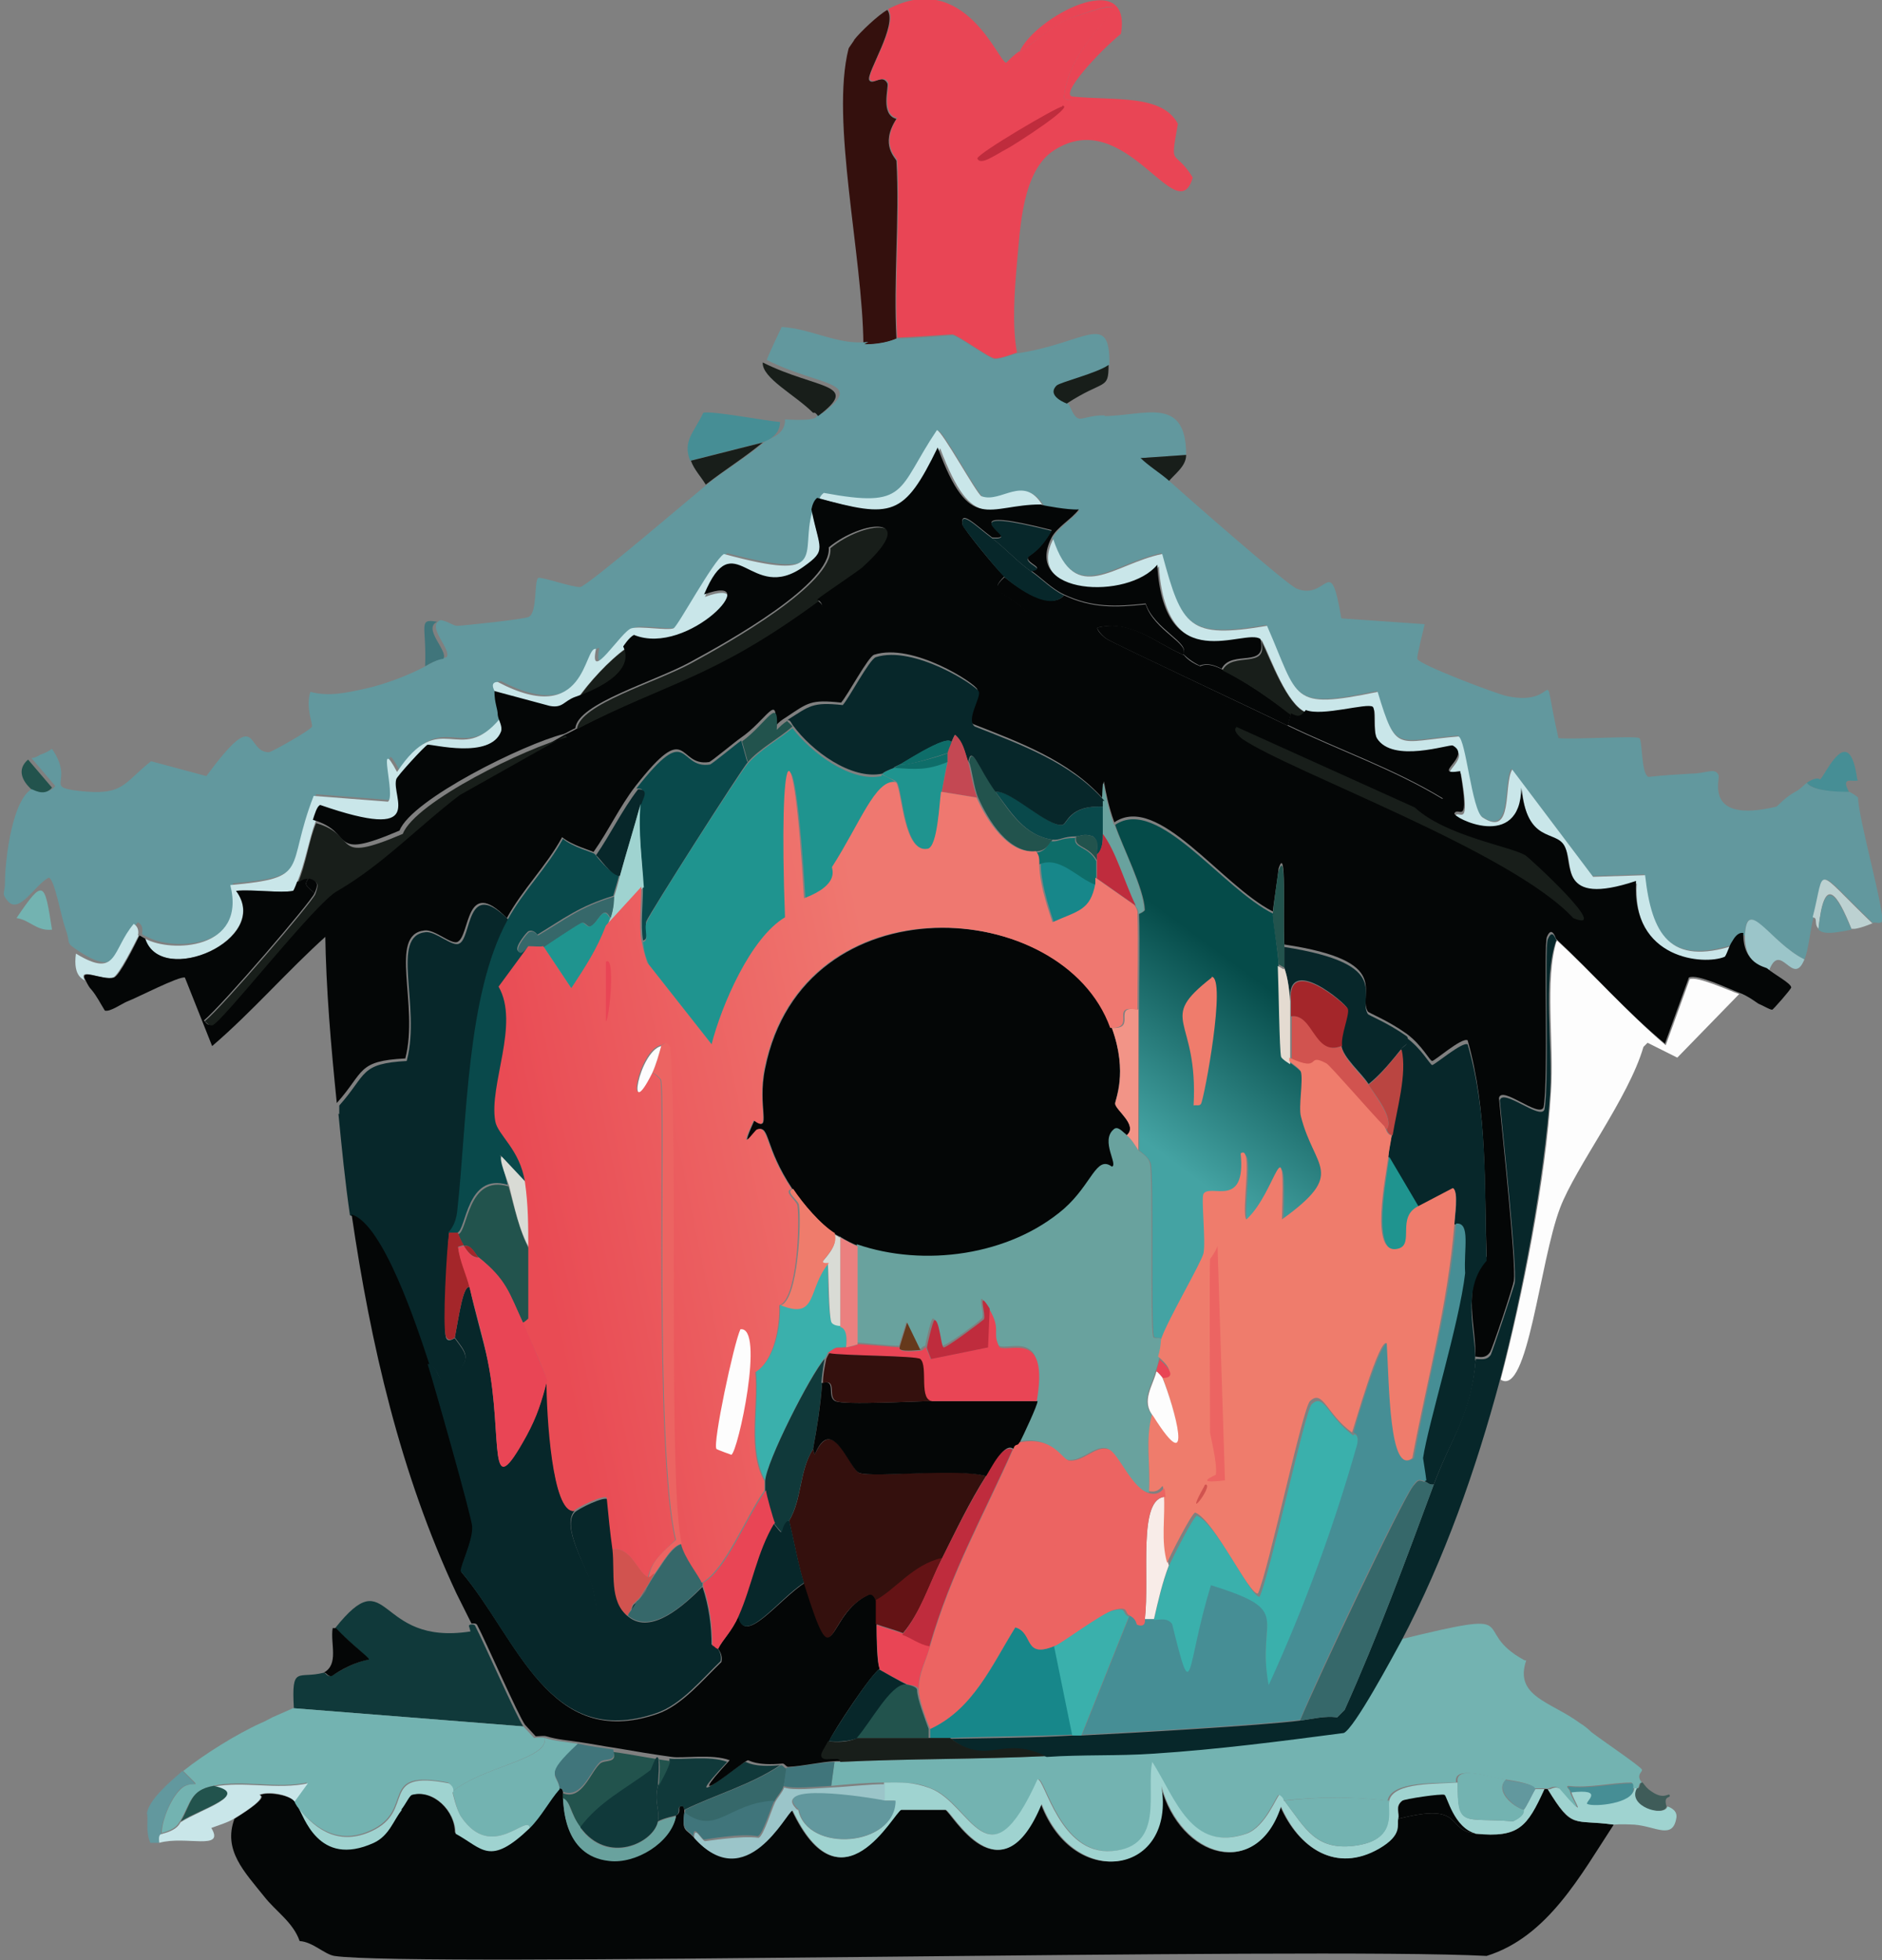 <?xml version="1.0" encoding="UTF-8"?>
<svg id="Ebene_2" data-name="Ebene 2" xmlns="http://www.w3.org/2000/svg" xmlns:xlink="http://www.w3.org/1999/xlink" viewBox="0 0 22.8 23.74">
  <rect x="0" y="0" width="22.8" height="23.74" fill="#808080" stroke="none"/>
  <defs>
    <style>
      .cls-1 {
        fill: #0e6d69;
      }

      .cls-1, .cls-2, .cls-3, .cls-4, .cls-5, .cls-6, .cls-7, .cls-8, .cls-9, .cls-10, .cls-11, .cls-12, .cls-13, .cls-14, .cls-15, .cls-16, .cls-17, .cls-18, .cls-19, .cls-20, .cls-21, .cls-22, .cls-23, .cls-24, .cls-25, .cls-26, .cls-27, .cls-28, .cls-29, .cls-30, .cls-31, .cls-32, .cls-33, .cls-34, .cls-35, .cls-36, .cls-37, .cls-38, .cls-39, .cls-40, .cls-41 {
        stroke-width: 0px;
      }

      .cls-2 {
        fill: #a4262a;
      }

      .cls-3 {
        fill: #9fd3d0;
      }

      .cls-4 {
        fill: url(#Unbenannter_Verlauf_19);
      }

      .cls-5 {
        fill: url(#Unbenannter_Verlauf_21);
      }

      .cls-6 {
        fill: #73b3b1;
      }

      .cls-7 {
        fill: #c44853;
      }

      .cls-8 {
        fill: #22534d;
      }

      .cls-9 {
        fill: #d1534f;
      }

      .cls-10 {
        fill: #eb807f;
      }

      .cls-11 {
        fill: #40757b;
      }

      .cls-12 {
        fill: #69a29e;
      }

      .cls-13 {
        fill: #34100d;
      }

      .cls-14 {
        fill: #62989e;
      }

      .cls-15 {
        fill: #66391b;
      }

      .cls-16 {
        fill: #e4dbd1;
      }

      .cls-17 {
        fill: #09494b;
      }

      .cls-18 {
        fill: #10393a;
      }

      .cls-19 {
        fill: #f29487;
      }

      .cls-20 {
        fill: #17878a;
      }

      .cls-21 {
        fill: #641315;
      }

      .cls-22 {
        fill: #bcd1d1;
      }

      .cls-23 {
        fill: #07272a;
      }

      .cls-24 {
        fill: #e94555;
      }

      .cls-25 {
        fill: #c9e6e9;
      }

      .cls-26 {
        fill: #9bc5c9;
      }

      .cls-27 {
        fill: #d9dbd5;
      }

      .cls-28 {
        fill: #181e1a;
      }

      .cls-29 {
        fill: #3ab0ac;
      }

      .cls-30 {
        fill: #36686a;
      }

      .cls-31 {
        fill: #040606;
      }

      .cls-32 {
        fill: #3f5c59;
      }

      .cls-33 {
        fill: #ec6462;
      }

      .cls-34 {
        fill: #fdfdfd;
      }

      .cls-35 {
        fill: #bf2c3d;
      }

      .cls-36 {
        fill: #f8ece8;
      }

      .cls-37 {
        fill: #56474d;
      }

      .cls-38 {
        fill: #ef7c6c;
      }

      .cls-39 {
        fill: #1f948f;
      }

      .cls-40 {
        fill: #468e95;
      }

      .cls-41 {
        fill: #ba4541;
      }
    </style>
    <linearGradient id="Unbenannter_Verlauf_19" data-name="Unbenannter Verlauf 19" x1="15.07" y1="11.75" x2="13.65" y2="13.66" gradientUnits="userSpaceOnUse">
      <stop offset="0" stop-color="#054b49"/>
      <stop offset="1" stop-color="#44a3a3"/>
    </linearGradient>
    <linearGradient id="Unbenannter_Verlauf_21" data-name="Unbenannter Verlauf 21" x1="13.76" y1="13.31" x2="6.47" y2="14.79" gradientUnits="userSpaceOnUse">
      <stop offset=".38" stop-color="#ef7870"/>
      <stop offset="1" stop-color="#e94b54"/>
    </linearGradient>
  </defs>
  <g id="_1._Evalstufe" data-name="1. Evalstufe">
    <g>
      <g>
        <path class="cls-14" d="M14.37,5.51l-.58.04c-.16-.15-.35-.28-.43-.51.5,0,1.01-.26,1.01.47Z"/>
        <path class="cls-28" d="M14.37,5.51c0,.14-.14.23-.22.33-.11-.1-.25-.18-.36-.29l.58-.04Z"/>
      </g>
      <path class="cls-31" d="M16.94,22.03c.82-.21.56.14.94.18.52.05.62-.08.83-.54.01,0,.03,0,.04,0,.3.5.3.36.8.43-.4.61-.8,1.36-1.54,1.59-2.12-.11-13.04.14-13.96,0-.12-.02-.26-.17-.42-.18-.08-.23-.29-.36-.43-.54-.24-.3-.5-.56-.36-.94.48-.3.29-.28.31-.29.1-.04.34,0,.42.07,0,0,0,.01.04.07.07.09.24.74.92.43.19-.09.24-.26.34-.4.56.08.59.26.65.29.33.18.42.4.9-.07.14-.14.23-.32.36-.47,0,0,.03-.01.04.04,0,.02,0,.05,0,.07.01.05-.01.7.56.76.32.04.75-.22.81-.54.07-.04.02-.09.05-.11.05-.03.05.04.05.04v.04c-.03.23.02.19.11.29.63.71,1.12-.31,1.19-.33.6,1.28,1.23.03,1.32,0,.03,0,.52,0,.54,0,.08.03.66,1.12,1.16-.07.4,1.06,1.62.85,1.45-.22.24.89,1.16,1.14,1.45.25.22.5.67.81,1.19.51.3-.17.21-.29.23-.36Z"/>
      <g>
        <path class="cls-13" d="M10.86,4.1s-.14.08-.4.07c-.01-1.08-.4-2.71-.18-3.58,0-.01.07-.1.07-.11.07-.09.29-.3.4-.36.13.18-.26.77-.22.85.04.07.16-.08.22.04.02.05-.09.38.11.43-.21.32,0,.48,0,.51.04.71-.04,1.44,0,2.15Z"/>
        <path class="cls-24" d="M13.58.41c-.26.21-.76.75-.58.76,0,0,0,.08-.11.02.06-.82,1.21-1.36.13-.99-.24.08-.46.3-.67.43.18-.42,1.37-1.05,1.23-.22Z"/>
        <g>
          <path class="cls-24" d="M12.35.63c.21-.13.43-.36.67-.43,1.09-.36-.07.17-.13.99.11.06.1-.02.11-.02.51.05,1.08-.03,1.27.33-.1.56-.05.28.18.65-.19.66-.81-.89-1.68-.33-.39.25-.41.95-.45,1.37-.03.34-.06.75,0,1.08-.01,0-.2.08-.27.07-.06,0-.44-.28-.51-.29-.03,0-.43.03-.67.04-.04-.71.04-1.44,0-2.15,0-.03-.21-.18,0-.51-.2-.05-.09-.38-.11-.43-.05-.11-.18.03-.22-.04-.04-.08.35-.67.22-.85.93-.49,1.34.65,1.43.65.05-.05.1-.1.16-.14Z"/>
          <path class="cls-35" d="M12.87,1.28c.16,0-.56.46-.65.51-.17.09-.34.22-.38.13,0-.06.97-.63,1.03-.63Z"/>
        </g>
      </g>
      <path class="cls-34" d="M21.06,12.05l-.74.76-.36-.18-.05.05c-.18.62-.82,1.45-1.01,1.95-.25.66-.39,2.29-.72,2.08.27-1.03.55-2.44.61-3.49.04-.58-.08-1.36.07-1.83.45.41.85.87,1.32,1.27l.29-.8c.09-.04.48.14.6.18Z"/>
      <g>
        <path class="cls-18" d="M5.69,19.68s.06-.02.07.02c.1.19.5,1.1.58,1.21l-2.78-.22c-.03-.53.05-.35.36-.43.03,0,.04.05.09.04.02,0,.21-.15.45-.2.01-.02-.2-.18-.4-.38.67-.84.48.22,1.64.04l-.02-.07Z"/>
        <path class="cls-31" d="M3.92,20.26c.19-.1.08-.35.11-.54,0,0,.03,0,.04,0,.19.2.41.36.4.38-.25.05-.43.19-.45.2-.05.01-.06-.04-.09-.04Z"/>
      </g>
      <g>
        <path class="cls-14" d="M10.47,4.17c.26,0,.38-.07.4-.07.23,0,.64-.04.67-.04.07.01.44.28.51.29.07,0,.26-.07.27-.07.83-.12,1.13-.53,1.12.14-.14.1-.59.21-.63.25-.14.13.12.21.13.22.03.03.06.16.13.18.05.01.14-.04.31-.04.08.22.27.35.43.51.11.11.25.19.36.29.2.18,1.43,1.26,1.54,1.3.38.15.4-.46.54.36l1.01.07s-.1.4-.09.42c.02.07.95.42,1.08.45.69.15.4-.51.63.51.14.02.94-.03.98,0,.04.03.02.43.11.47.18-.02.35-.03.52-.04.18,0,.29-.08.33.02.02.05-.18.59.7.38.01,0,.1-.11.23-.18.06-.03.09-.07.14-.11.07.12.48.1.51.11.03.01.09.05.11.07,0,.24.33,1.4.29,1.5-.02.04-.09,0-.11.02-.72-.69-.56-.69-.72-.07-.04.15-.06.4-.11.51-.41-.2-.71-.78-.72-.29-.07-.01-.11.06-.14.11-.79.25-1-.13-1.08-.85l-.63.02-.98-1.3c-.11.19.02.83-.36.58-.13-.08-.2-.93-.29-.98-.74.06-.75.21-.98-.54-1.06.22-.95.1-1.34-.8-.95.16-1.03.02-1.27-.87-.59.12-1.05.64-1.32-.18.07-.13.24-.23.33-.34-.14,0-.41-.05-.43-.05-.23-.38-.5-.02-.74-.11-.06-.02-.48-.8-.54-.8-.49.73-.34.95-1.37.76-.05.04-.05.07-.05.07-.04.03-.06.09-.07.14-.14.5.22.85-1.07.51-.13.09-.56.88-.61.9-.06.03-.41-.03-.51,0-.12.04-.52.7-.43.25-.15-.04-.11.96-1.19.4-.12,0-.02.11-.02.14,0,.15.03.21.04.29-.49.6-.72-.15-1.25.65-.26-.49,0,.29-.11.36l-.9-.07c-.36.9-.02.99-1.01,1.08.2.79-.72.82-1.03.65-.02-.01-.06-.02-.07-.04,0,0,.03-.1-.05-.14-.28.32-.2.68-.7.36-.2-.13-.1-.08-.18-.29-.05-.14-.13-.6-.2-.61-.16.08-.35.44-.49.29-.09-.1-.04-.1-.04-.22,0-.28.09-1.07.36-1.16.01,0,.15.11.25-.02l-.29-.34s.03.01.11-.04c0,0,.07-.02.14-.07.28.41-.11.46.33.51.54.06.53-.09.87-.36l.67.18c.65-.88.47-.28.76-.29.03,0,.51-.27.52-.31.01-.04-.08-.23-.02-.42.23.06.44.01.67-.04.23-.05.55-.17.76-.29.14-.09.21-.08.22-.09.07-.09-.26-.38-.07-.45.1.02.15.07.2.07.05,0,.83-.08.87-.11.1-.06.06-.43.11-.47.03-.02.43.12.51.11.1-.02,1.37-1.11,1.57-1.27.23-.18.46-.31.69-.51.01-.01.23-.06.22-.25.54.03.34-.07.4-.11.02-.01.05.04.05.04.53-.4-.01-.32-.67-.65,0-.02.16-.36.18-.4.36.02.7.23,1.05.18Z"/>
        <path class="cls-8" d="M.38,9.56c-.11-.1-.18-.24-.04-.36l.29.34c-.1.12-.24.01-.25.02Z"/>
        <path class="cls-25" d="M20.99,11.44s-.07.17-.09.18c-.23.1-1.13.04-1.07-.92-.96.32-.75-.24-.87-.43-.12-.19-.45-.02-.52-.7-.01.77-.84.36-.81.31.05-.08.19.19.07-.51-.37.06.15-.18-.09-.31-.04-.02-.73.22-.92-.09-.06-.09-.01-.35-.05-.38-.07-.05-.61.11-.81.04-.24-.09-.43-.65-.54-.87-.19-.14-1.16.48-1.25-.9-.36.43-1.64.37-1.28-.33.27.82.73.3,1.32.18.24.89.32,1.03,1.27.87.39.89.27,1.02,1.34.8.23.76.23.6.98.54.09.04.16.89.29.98.38.25.25-.39.36-.58l.98,1.3.63-.02c.08.72.3,1.1,1.08.85Z"/>
        <path class="cls-25" d="M6.06,8.69c0,.07.06.13.04.2-.12.34-.84.15-.89.16-.03,0-.37.39-.38.42-.06.22.38.76-.92.31-.04.01-.07.12-.09.18-.07.18-.13.52-.22.72,0,0-.04.11-.05.11-.15.03-.49-.02-.69,0,.43.59-.91,1.17-1.1.58.31.17,1.23.14,1.03-.65.99-.09.66-.18,1.01-1.08l.9.07c.1-.07-.15-.85.11-.36.53-.8.75-.05,1.25-.65Z"/>
        <path class="cls-25" d="M7.57,7.86c-.19.14-.45.42-.58.61-.13.05-.15.14-.31.11l-.67-.18s-.1-.14.02-.14c1.08.57,1.04-.44,1.19-.4-.09.44.31-.22.43-.25.1-.03.44.03.51,0,.05-.02.48-.82.61-.9,1.29.35.92,0,1.07-.51.1.49.19.48-.09.69-.65.47-.84-.54-1.21.34.76-.28-.19.75-.85.49-.05.04-.12.14-.13.14Z"/>
        <path class="cls-25" d="M12.64,6.12c-.64,0-.85.37-1.25-.69-.41.85-.55.86-1.46.61,0,0,0-.03.05-.07,1.03.19.88-.03,1.37-.76.06,0,.48.77.54.8.24.09.51-.27.74.11Z"/>
        <path class="cls-26" d="M21.86,11.62c-.14.35-.29-.24-.43.14-.02-.02-.3-.06-.29-.43.02-.49.31.09.72.29Z"/>
        <path class="cls-28" d="M9.85,5c-.22-.22-.62-.42-.61-.61.66.33,1.2.25.67.65,0,0-.03-.05-.05-.04Z"/>
        <g>
          <path class="cls-40" d="M9.45,5.11c0,.19-.2.24-.22.25l-.87.22c-.09-.24.04-.33.16-.58.09-.03.77.1.92.11Z"/>
          <path class="cls-28" d="M9.24,5.36c-.23.19-.46.33-.69.51-.06-.1-.14-.18-.18-.29l.87-.22Z"/>
        </g>
        <path class="cls-25" d="M1.68,11.33c-.05.1-.24.48-.31.51-.13.04-.44-.14-.34.04-.01-.02-.15-.04-.11-.33.51.31.43-.04.7-.36.08.05.05.14.05.14Z"/>
        <path class="cls-40" d="M22.51,9.45c-.05.03-.22-.06-.11.14-.02,0-.43.01-.51-.11.14-.09.16-.03.16-.04.06-.04.35-.73.45,0Z"/>
        <path class="cls-22" d="M22.69,11.18c-.07.03-.15.06-.22.07-.01,0-.02,0-.04,0-.17-.42-.33-.68-.4,0-.06-.07,0-.13-.07-.14.16-.62,0-.62.72.07Z"/>
        <path class="cls-28" d="M12.93,4.89s-.26-.09-.13-.22c.04-.04.49-.15.63-.25,0,.31-.05.17-.51.47Z"/>
        <path class="cls-11" d="M5.3,7.53c-.19.08.14.36.07.45,0,0-.07,0-.22.09.02-.49-.09-.58.14-.54Z"/>
        <path class="cls-28" d="M7,8.47c.13-.2.39-.48.58-.61.16.34-.4.55-.58.61Z"/>
        <path class="cls-6" d="M.63,11.26c-.19.02-.27-.12-.43-.14.33-.49.34-.44.43.14Z"/>
        <path class="cls-14" d="M22.43,11.26c-.16.03-.33.07-.4,0,.07-.68.23-.42.4,0Z"/>
      </g>
      <g>
        <path class="cls-3" d="M19.04,21.7c.43-.04.16.13.2.14.09.04.55-.02.56-.18.01,0,.02,0,.04,0-.12.22.33.35.36.22,0,0,.12.03.11.13-.04.28-.25.11-.51.09-.18-.01-.24,0-.25,0-.49-.07-.49.07-.8-.43.04.02.07-.05.16,0,.36.43.14.12.13.04Z"/>
        <path class="cls-32" d="M20.01,21.7c.16.11.21,0,.22.05,0,.03-.08,0-.04.13-.03.13-.48,0-.36-.22.05.01.02-.08.07-.07.04.05.05.07.11.11Z"/>
        <path class="cls-6" d="M18.49,20.11c-.15.44.3.5.65.76.05.03.1.07.14.11.13.1.56.39.61.45.02.03-.08.06,0,.16-.05,0-.02.08-.07.07-.01,0-.02,0-.04,0,0,0,.01-.07-.02-.07-.24,0-.51.07-.76.04-.04.01.01.03.02.07.01.08.24.39-.13-.04-.09-.05-.12.02-.16,0-.01,0-.03,0-.04,0-.03,0-.08,0-.11,0-.02,0,.06-.05-.36-.11-.18-.02-.62-.18-.58.04-.23.01-.79-.02-.83.22-.43-.05-.84-.05-1.27,0,0,0,0-.03-.05-.07-.03.01-.17.39-.4.47-.67.23-.86-.43-1.14-.87,0-.03,0-.07,0-.11.77-.05,1.53-.16,2.3-.25.14-.06.6-.92.7-1.12,1.6-.39.82-.13,1.52.25Z"/>
        <path class="cls-40" d="M19.79,21.67c0,.17-.47.22-.56.18-.04-.02.23-.19-.2-.14,0-.04-.06-.06-.02-.07.25.03.52-.04.76-.04.03,0,.01.07.02.07Z"/>
        <path class="cls-6" d="M13.97,21.23s0,.07,0,.11c-.07.35.16,1.03-.49,1.08-.63.05-.81-.87-.9-.87-.61,1.33-.8.3-1.3.11-.22-.09-.34-.06-.56-.07-.21,0-.44.02-.65.04l.04-.29s.05,0,.07,0c.83-.04,1.66-.03,2.49-.07.43-.02.87,0,1.3-.04Z"/>
        <path class="cls-3" d="M15.56,21.81c.26.34.38.62.89.54.48-.08.35-.42.38-.54.05-.23.6-.2.83-.22,0,.56.07.42.67.47.16-.08.12-.14.13-.14.03-.03.1-.19.14-.25.03,0,.08,0,.11,0-.21.46-.31.59-.83.54-.27-.07-.35-.46-.38-.47-.03-.01-.49.06-.51.07-.1.07-.03.15-.05.22-.02.07.06.19-.23.36-.52.3-.97,0-1.19-.51-.29.89-1.21.63-1.45-.25.18,1.07-1.04,1.28-1.45.22-.49,1.19-1.08.1-1.16.07-.03,0-.52,0-.54,0-.09.03-.72,1.28-1.32,0,.02,0,.05,0,.07,0,.11.53,1.18.45,1.17-.11-.04,0-.09,0-.13,0v-.22c.23,0,.34-.01.56.07.5.19.7,1.22,1.3-.11.09,0,.27.92.9.87.65-.05.41-.73.49-1.08.28.44.47,1.1,1.14.87.23-.08.37-.46.4-.47.06.04.05.07.05.07Z"/>
        <path class="cls-6" d="M16.83,21.81c-.02.13.1.46-.38.54-.5.08-.63-.2-.89-.54.43-.05.84-.05,1.27,0Z"/>
        <path class="cls-6" d="M18.24,21.56c-.13.13.08.32.22.36,0,0,.03.07-.13.14-.6-.05-.68.09-.67-.47-.04-.22.4-.06.58-.04Z"/>
        <path class="cls-14" d="M18.6,21.67c-.04.07-.11.22-.14.25-.13-.04-.34-.24-.22-.36.42.06.34.1.36.11Z"/>
        <g>
          <path class="cls-14" d="M1.97,22.21s-.05-.02-.04.11h-.11c-.06-.15-.02-.29-.04-.36.03-.17.28-.38.43-.51.28.28.11.07-.04.23-.12.13-.21.38-.22.52Z"/>
          <path class="cls-6" d="M3.56,20.69l2.78.22.13.14s.1-.01.13,0c.04.26-.74.34-1.12.65,0,0,.02-.06-.05-.11-.87-.17-.39.33-.94.58-.37.17-.66,0-.89-.29-.04-.06-.03-.07-.04-.07l.16-.22c-.37.08-.78-.04-1.14.04-.28.06-.27.21-.4.43-.01,0-.02.09-.22.14,0-.14.1-.4.22-.52.15-.16.32.05.04-.23.25-.2.65-.45.94-.58.05-.02.1-.05.14-.07l.25-.11Z"/>
          <path class="cls-25" d="M3.56,21.81c-.08-.08-.32-.12-.42-.07-.02,0,.17,0-.31.29-.06.04-.19.08-.27.11.17.28-.31.09-.63.18-.02-.13.04-.1.04-.11.2-.05.21-.14.22-.14.25-.16.84-.33.4-.43.36-.07.77.04,1.14-.04l-.16.22Z"/>
          <path class="cls-6" d="M7,21.13c-.43.41-.24.35-.22.54-.13.15-.22.33-.36.47-.03-.18-.46.41-.83-.13-.06-.08-.09-.27-.11-.31.38-.31,1.17-.39,1.12-.65.13.04.27.05.4.07Z"/>
          <path class="cls-3" d="M5.48,21.7s.05.23.11.31c.37.54.8-.05.83.13-.49.47-.57.25-.9.07,0-.28-.27-.54-.52-.47-.03,0-.08.12-.13.18-.11.13-.15.31-.34.4-.68.31-.85-.34-.92-.43.23.3.52.46.89.29.55-.25.07-.75.94-.58.07.05.05.1.05.11Z"/>
          <path class="cls-8" d="M2.59,21.63c.45.1-.14.27-.4.43.13-.22.11-.38.4-.43Z"/>
        </g>
        <path class="cls-18" d="M9.45,21.38c-.36.24-.77.35-1.16.54,0,0,0-.06-.05-.04-.04.02.01.07-.05.11,0,0-.15.03-.22.07.03-.14-.05-.22,0-.43,0-.02.15-.24.14-.33.13.02.49-.04.7.04-.65.69.15.02.22,0,.02,0,.09.07.42.04Z"/>
        <path class="cls-8" d="M8.12,21.31c0,.09-.14.31-.14.33.05-.62-.07-.2-.09-.18-.29.22-.62.38-.85.69-.14-.2-.12-.33-.22-.36,0-.02,0-.05,0-.07.23.09.33-.25.45-.36.06-.05.21,0,.16-.14.23.03.46.08.69.11Z"/>
        <path class="cls-26" d="M10.72,21.6v.22c-.23-.05-1.43-.23-1.05.11-.02,0-.05,0-.07,0-.07.02-.56,1.04-1.19.33,0-.16.09.03.13.04.03,0,.44-.07.65-.04.06-.02.16-.35.2-.43.03-.06.09-.12.11-.18.11.04.37.01.58,0,.21-.01.44-.04.65-.04Z"/>
        <path class="cls-30" d="M9.53,21.42c-.01.05-.02.17-.04.22-.02.06-.08.12-.11.18-.55.04-.7.44-1.08.14v-.04c.39-.19.8-.3,1.16-.54.03,0,.04.04.07.04Z"/>
        <path class="cls-11" d="M9.38,21.81c-.04.08-.14.41-.2.43-.21-.04-.62.04-.65.04-.03,0-.13-.2-.13-.04-.08-.09-.14-.06-.11-.29.39.29.53-.11,1.08-.14Z"/>
        <path class="cls-12" d="M7.03,22.14c.33.46.89.18.94-.07.07-.04.21-.07.22-.07-.06.32-.49.58-.81.54-.57-.06-.55-.71-.56-.76.09.03.07.17.22.36Z"/>
        <path class="cls-11" d="M7.43,21.2c.04.15-.1.09-.16.14-.12.11-.22.45-.45.36,0-.05-.04-.03-.04-.04-.02-.19-.21-.14.22-.54.14.03.29.05.43.07Z"/>
        <path class="cls-31" d="M17.88,22.21c-.38-.04-.12-.39-.94-.18.02-.07-.04-.15.05-.22.02-.02.48-.09.51-.07.03.01.11.4.38.47Z"/>
        <path class="cls-31" d="M5.51,22.21c-.06-.03-.09-.21-.65-.29.05-.06.1-.17.13-.18.25-.07.53.19.52.47Z"/>
        <path class="cls-11" d="M10.11,21.34l-.04.29c-.21.01-.47.04-.58,0,.02-.05.02-.16.04-.22.19-.02.37-.06.58-.07Z"/>
        <path class="cls-14" d="M10.72,21.81s.09,0,.13,0c0,.55-1.07.64-1.17.11-.38-.34.81-.16,1.05-.11Z"/>
        <path class="cls-18" d="M7.97,21.63c-.05.21.03.29,0,.43-.05.26-.61.53-.94.07.23-.31.56-.47.85-.69.02-.02.14-.44.09.18Z"/>
      </g>
      <g>
        <path class="cls-31" d="M3.96,11.33c-.48.43-.9.92-1.39,1.34l-.33-.83c-.07-.02-.59.25-.7.29-.07.03-.21.13-.27.11-.05-.08-.1-.18-.16-.25-.03-.03-.05-.07-.07-.11-.1-.17.21,0,.34-.04.07-.02.26-.41.31-.51.02.01.05.03.07.04.19.59,1.54.01,1.1-.58.2-.02.54.03.69,0,.01,0,.05-.11.05-.11.04-.01.07-.06.14-.04-.08.09.01.11.07.18-.04.1-1.12,1.36-1.34,1.54.03.03.04.06.09.05.11-.02,1.26-1.49,1.52-1.63.55-.32.98-.78,1.48-1.16l1.28-.72c.05-.02.1-.05.14-.07,1.12-.58,1.64-.61,2.93-1.55.21.13-.17.41-.45.61-1.31.98-3.2,1.35-5.51,3.43Z"/>
        <path class="cls-28" d="M6.85,8.91l-1.28.72c-.5.38-.93.84-1.48,1.16-.26.13-1.41,1.61-1.52,1.63-.05,0-.06-.03-.09-.05.22-.18,1.3-1.44,1.34-1.54.03-.09.06-.15-.07-.18-.07-.02-.1.02-.14.04.09-.2.14-.54.22-.72.53.15.16.51,1.05.13.15-.39,1.51-1.05,1.99-1.17Z"/>
        <path class="cls-28" d="M9.92,7.28c-1.28.94-1.8.97-2.93,1.55.03-.3.95-.56,1.39-.8.46-.25,1.72-.96,1.68-1.39.4-.33,1.12-.41.42.23-.03.02-.46.32-.56.4Z"/>
        <path class="cls-31" d="M14.34,7.93s.05.08.2.14c.01,0,.08-.06.27.04.46.24.79.52.83.54l-.04.14c-.34-.17-2.08-.98-2.19-1.05-.04-.02-.14-.13-.11-.14.4-.1.69.18,1.03.33Z"/>
        <path class="cls-28" d="M15.82,8.62c-.07.09-.1.07-.18.04-.04-.02-.37-.31-.83-.54.12-.24.56,0,.47-.36.11.22.31.78.54.87Z"/>
        <g>
          <path class="cls-31" d="M12.64,6.12s.3.06.43.05c-.09.12-.26.21-.33.34-.36.7.93.76,1.28.33.08,1.39,1.06.76,1.25.9.09.37-.35.12-.47.36-.19-.1-.26-.03-.27-.04-.14-.07-.19-.14-.2-.14.1-.13-.35-.3-.45-.61-.36.04-.65.05-.99-.11-.15-.07-.27-.2-.4-.29.19-.03-.05-.08-.04-.16,0-.02.14-.06.29-.33-1.14-.29-.6.02-.61.07,0,.03-.08.02-.11.02-.19-.14-.39-.35-.36-.16,0,.04.44.58.51.63-.21.2,0,.17.27.43l4.99,2.31.05-.05c-.59-.36-1.26-.59-1.88-.89l.04-.14c.08.04.11.05.18-.04.2.08.74-.09.81-.04.04.03,0,.29.05.38.19.31.88.07.92.09.24.13-.28.37.09.31.12.7-.02.42-.07.51-.03.05.8.47.81-.31.07.68.41.51.52.7.12.2-.09.75.87.43-.06.96.83,1.02,1.07.92.02,0,.06-.14.09-.18.03-.05.07-.12.14-.11-.01.38.27.41.29.43.08.07.29.18.29.23,0,.02-.22.27-.23.27-.03,0-.11-.05-.16-.07-.01,0-.13-.1-.25-.14-.11-.04-.5-.23-.6-.18l-.29.8c-.47-.39-.87-.85-1.32-1.27,0,0-.05-.17-.11-.02-.04.1.02,1.74-.04,2.06-.05.14-.51-.27-.54-.11.04.44.21,2,.18,2.21,0,.05-.26.83-.29.87-.05.07-.11.06-.18.05.03-.31-.18-.85.14-1.21-.03-.87.01-1.77-.23-2.62-.07-.04-.41.26-.43.25-.03,0-.12-.19-.31-.33-.24-.17-.46-.25-.47-.27-.13-.22.33-.61-1.01-.81-.02-.37.03-1.23-.07-.92,0,.03-.07.5-.07.52-.63-.32-1.39-1.44-1.92-1.08-.15-.41-.12-.71-.14-.29-.41-.46-1.01-.68-1.57-.9-.11-.07.08-.33.05-.42-.02-.07-.78-.57-1.25-.42-.07.02-.32.49-.4.58-.37-.04-.4,0-.67.18-.05.03-.09.06-.13.11.04-.43-.1-.08-.42.14-.06.04-.36.29-.38.29-.39.06-.24-.54-.89.29-.2.26-.32.53-.51.8-.03-.02-.26-.08-.38-.18-.19.35-.48.63-.67.98-.51-.52-.44.22-.6.29-.08.03-.28-.16-.4-.14-.44.05-.06.9-.23,1.55-.59.03-.49.16-.83.54-.07-.69-.13-1.37-.14-2.06,2.32-2.08,4.2-2.46,5.51-3.43.28-.21.66-.49.45-.61.1-.08.54-.37.56-.4.7-.64-.02-.56-.42-.23.04.44-1.22,1.14-1.68,1.39-.44.24-1.36.5-1.39.8-.05.02-.09.05-.14.07-.48.12-1.84.79-1.99,1.17-.89.38-.52.02-1.05-.13.02-.06.05-.17.09-.18,1.3.45.86-.09.92-.31,0-.03.35-.41.38-.42.05-.01.76.18.89-.16.02-.07-.03-.13-.04-.2,0-.08-.04-.14-.04-.29l.67.18c.16.03.17-.06.31-.11.18-.06.74-.28.58-.61,0,0,.07-.11.13-.14.66.27,1.61-.77.85-.49.37-.88.56.13,1.21-.34.28-.2.19-.2.09-.69.01-.05.03-.11.07-.14.91.25,1.05.23,1.46-.61.39,1.06.61.69,1.25.69Z"/>
          <g>
            <path class="cls-31" d="M12.89,7.21c.34.16.63.15.99.11.1.32.55.48.45.61-.34-.15-.63-.42-1.03-.33-.03.02.07.12.11.14.1.06,1.84.88,2.19,1.05.62.3,1.29.53,1.88.89l-.05.05-4.99-2.31c-.27-.27-.49-.23-.27-.43.16.13.56.41.72.22Z"/>
            <path class="cls-28" d="M14.97,8.8l2.17.98c.38.35,1.16.47,1.34.58.05.03,1.06.96.58.76-.75-.81-3.42-1.77-4.01-2.17-.04-.03-.12-.11-.07-.14Z"/>
            <path class="cls-23" d="M12.02,6.52c.16.12.3.28.47.4.13.09.25.22.4.29-.17.2-.56-.08-.72-.22-.06-.05-.5-.59-.51-.63-.03-.19.17.02.36.16Z"/>
            <path class="cls-23" d="M12.49,6.92c-.17-.12-.31-.28-.47-.4.03,0,.1.01.11-.02.01-.05-.53-.36.61-.07-.15.27-.29.3-.29.33-.02.08.23.13.04.16Z"/>
            <path class="cls-8" d="M15.56,11.47c0,.08,0,.17,0,.25l-.07-.04c0-.13-.08-.54-.07-.61,0-.03.06-.5.07-.52.1-.31.05.55.07.92Z"/>
          </g>
        </g>
        <path class="cls-31" d="M3.81,10.82c-.06-.07-.15-.09-.07-.18.13.03.11.09.07.18Z"/>
        <path class="cls-31" d="M13.47,12.45c.2.55.03.88.04.92.01.08.28.26.14.38-.04-.03-.09-.1-.14-.05-.15.14.06.43-.02.45-.19-.14-.23.21-.58.51-.66.57-1.7.71-2.51.43-.06-.02-.16-.07-.22-.11-.02-.01-.05-.02-.07-.04-.18-.12-.39-.37-.51-.54-.34-.51-.27-.77-.42-.72-.02,0-.25.35-.04-.11.22.16.03-.16.13-.63.46-2.29,3.62-2.08,4.19-.49Z"/>
        <g>
          <path class="cls-23" d="M6.16,11.15c-.5.91-.5,2.45-.61,3.52-.02.2-.11.26-.11.27-.02.22-.07,1.12-.04,1.25.02.09.11.01.11.02.13.18.21.24,0,.45-.24.23-.14-.1-.33-.13-.15-.46-.56-1.7-.94-1.81-.06-.41-.1-.82-.14-1.23.23.09.76-.39.83-.65.17-.66-.21-1.51.23-1.55.12-.01.32.18.4.14.16-.06.08-.81.6-.29Z"/>
          <path class="cls-23" d="M18.85,11.4c-.16.47-.04,1.25-.07,1.83-.07,1.05-.34,2.46-.61,3.49-.29,1.08-.67,2.16-1.19,3.15-.11.2-.57,1.06-.7,1.12-.76.1-1.53.2-2.3.25-.43.03-.87.01-1.3.04-.54-.26-.69.14-1.16-.22.49-.01.99-.01,1.48-.04.04,0,.07,0,.11,0,.61-.03,2.17-.12,2.64-.18.15-.02.3-.06.45-.04l.09-.09c.4-.89.74-1.81,1.08-2.73.22-.59.44-.82.51-1.52.07,0,.13.02.18-.05.02-.04.28-.82.29-.87.03-.21-.14-1.76-.18-2.21.03-.16.49.24.54.11.06-.32,0-1.96.04-2.06.06-.15.1.01.11.02Z"/>
          <path class="cls-23" d="M17.88,16.46c-.06.7-.29.93-.51,1.52-.05.01-.07-.02-.11-.04,0-.09-.04-.26-.04-.27.06-.41.43-1.64.51-2.24-.02-.27.07-.61-.11-.6,0-.07.06-.41-.02-.43l-.42.22-.36-.61c.01-.09.02-.17.04-.25.05-.32.18-.75.11-1.05.04-.05.1-.05.07-.14.18.13.28.32.31.33.03,0,.37-.29.43-.25.25.85.2,1.75.23,2.62-.32.36-.12.9-.14,1.21Z"/>
          <path class="cls-17" d="M7.21,10.35s.18.24.29.25c-.02.09-.05.17-.07.25-.42.13-.59.27-.92.47,0,0-.05-.07-.11-.04-.02.01-.16.18-.13.23.04.07.1-.05.14-.05l-.36.49c.27.44-.11,1.19-.04,1.63.03.17.3.34.36.74l-.31-.33s.08.32.09.36c-.5-.15-.5.55-.61.58-.03,0-.07,0-.11,0,0-.01.09-.07.11-.27.12-1.08.11-2.61.61-3.52.19-.35.48-.63.67-.98.12.1.35.16.38.18Z"/>
          <path class="cls-17" d="M9.06,9.23c-.08.09-1.19,1.83-1.23,1.93-.02.07.04.22-.04.23-.03-.19,0-.44,0-.65-.01-.34-.06-.67-.04-1.01.02-.07.1-.19-.04-.18.65-.83.5-.23.89-.29.02,0,.32-.25.38-.29l.07.25Z"/>
          <path class="cls-23" d="M17.05,12.56c.03.09-.03.09-.07.14-.12.15-.25.31-.4.43-.08-.13-.31-.32-.33-.47-.02-.13.09-.37.07-.45-.01-.05-.73-.67-.69-.09-.02-.29-.07-.38-.07-.4,0-.08,0-.17,0-.25,1.34.21.88.59,1.01.81.01.02.23.1.47.27Z"/>
          <path class="cls-23" d="M4.94,12.85c-.07.26-.6.74-.83.65,0-.04,0-.07,0-.11.34-.38.24-.51.83-.54Z"/>
          <path class="cls-23" d="M7.76,9.74c-.08.29-.17.58-.25.87-.11,0-.25-.23-.29-.25.18-.26.31-.54.51-.8.14,0,.06.11.04.18Z"/>
          <path class="cls-12" d="M13.5,9.99c.1.27.35.77.36,1.03,0,.02-.07.05-.07.05.01-.05-.02-.07-.04-.11-.13-.29-.24-.65-.4-.87,0-.11,0-.22,0-.33,0-.02,0-.05,0-.07.02-.42,0-.12.14.29Z"/>
          <path class="cls-8" d="M9.53,8.73s.06.05.07.07c-.17.15-.39.26-.54.43l-.07-.25c.31-.23.45-.57.42-.14.04-.04.08-.08.13-.11Z"/>
          <path class="cls-31" d="M5.19,16.53c.07.22.54,1.87.54,1.97,0,.17-.15.46-.14.54.68.8,1.06,2.17,2.37,1.72.3-.1.56-.42.78-.63.02-.1-.04-.15-.04-.16.06-.12.16-.2.25-.4.06.38.48-.19.8-.4.38,1.24.24.38.78.14.06-.03.09.08.09.07v.29c0,.13,0,.49.04.54-.11.07-.57.77-.61.87-.03.06-.11.16-.07.2.04.05.2-.02.22.05-.02,0-.05,0-.07,0-.2.01-.39.06-.58.07-.03,0-.04-.04-.07-.04-.32.03-.4-.04-.42-.04-.07.02-.86.69-.22,0-.21-.08-.57-.02-.7-.04-.22-.03-.46-.07-.69-.11-.14-.02-.29-.05-.43-.07-.13-.02-.27-.03-.4-.07-.03-.01-.09,0-.13,0l-.13-.14c-.08-.11-.48-1.02-.58-1.21-.02-.03-.07-.01-.07-.02-.06-.12-.12-.24-.18-.36-.68-1.45-1.04-3.02-1.27-4.59.38.11.79,1.35.94,1.81Z"/>
          <path class="cls-12" d="M13.65,13.75c.06.05.1.12.14.18.01.02.12.07.14.16.04.14,0,1.95.04,2.1.01.04.11-.01.11.05,0,.01,0,.09-.04.22-.01.05-.02.09-.04.14-.04.18-.19.37-.04.54-.09.31-.02.62-.04.94-.23-.04-.4-.51-.52-.54-.15-.03-.3.17-.47.14-.09-.01-.19-.3-.6-.22.04-.1.21-.46.22-.51.15-.87-.31-.59-.45-.65-.1-.18.03-.21-.13-.47-.16-.26-.04.07-.07.13-.01.03-.46.36-.49.34-.03-.02-.05-.34-.11-.33-.02,0-.09.3-.09.33-.03,0-.04.03-.07.04l-.16-.33-.09.29c-.11,0-.47-.04-.51-.04v-1.19c.81.28,1.85.14,2.51-.43.34-.3.39-.65.58-.51.08-.02-.14-.31.02-.45.05-.05.11.03.14.05Z"/>
          <g>
            <path class="cls-4" d="M15.42,11.08c0,.08.07.48.07.61,0,.23.02,1.03.04,1.1.01.04.11.08.11.09,0,0,.13.09.14.13.03.11-.03.42,0,.54.15.63.55.68-.23,1.25.03-1.23-.06-.34-.43,0-.08-.06.09-.92-.07-.8.07.67-.37.36-.45.49-.03.05.03.58,0,.72-.02.13-.43.8-.51,1.03,0-.06-.1-.02-.11-.05-.04-.14,0-1.96-.04-2.1-.03-.09-.13-.14-.14-.16,0-.57,0-1.13,0-1.7,0-.38.01-.77,0-1.16,0,0,.07-.03.07-.05-.01-.26-.27-.76-.36-1.03.52-.35,1.29.77,1.92,1.08Z"/>
            <path class="cls-38" d="M14.68,11.83c.18.02-.09,1.47-.13,1.54-.02.03-.06.01-.09.02.06-1.09-.46-1.02.22-1.55Z"/>
            <path class="cls-16" d="M15.56,11.73s.05.11.07.4c0,.06,0,.12,0,.18,0,.18,0,.36,0,.54v.04s-.1-.06-.11-.09c-.02-.07-.03-.87-.04-1.1l.07.04Z"/>
          </g>
          <path class="cls-23" d="M5.69,15.59c.06.29.16.62.22.89.19.94-.02,1.8.47.9.13-.24.18-.41.25-.67,0,.44.06,1.62.33,1.59-.17.19.16.7.22.92.12.46.06,1.36.7,1.17.23-.07.58-.5.74-.47.04,0,.04.04.07.04,0,.01.06.06.04.16-.22.21-.48.53-.78.63-1.31.45-1.69-.92-2.37-1.72,0-.08.15-.37.14-.54,0-.1-.47-1.75-.54-1.97.18.02.09.35.33.13.21-.21.13-.27,0-.45.05-.26.1-.64.18-.61Z"/>
          <path class="cls-40" d="M17.26,17.94c-.08-.03-.09-.02-.14.05-.16.2-1.18,2.36-1.37,2.84-.47.06-2.03.15-2.64.18l.58-1.45c.09.05.07.1.09.11.11.04.08-.07.09-.07.03,0,.08,0,.11,0,.08,0,.16-.03.22.05.26,1.05.16.54.47-.47,1.03.32.54.39.7,1.21.43-.94.78-1.92,1.07-2.91.03-.12-.04-.12-.04-.13.02-.09.33-1.15.42-1.08.03.49.03,1.61.31,1.39.17-.96.43-1.85.51-2.84.18-.02.09.32.11.6-.07.61-.45,1.83-.51,2.24,0,.01.03.18.04.27Z"/>
          <path class="cls-20" d="M12.78,19.93l.22,1.08c-.49.02-.99.02-1.48.04-.08,0-.17,0-.25,0,0-.04,0-.09,0-.11.52-.24.75-.77,1.03-1.23.23.06.09.39.49.22Z"/>
          <path class="cls-30" d="M17.26,17.94s.06.05.11.04c-.34.92-.68,1.84-1.08,2.73l-.09.09c-.16-.02-.3.02-.45.04.2-.48,1.22-2.64,1.37-2.84.06-.07.06-.08.14-.05Z"/>
          <path class="cls-29" d="M13.68,19.57l-.58,1.45s-.07,0-.11,0l-.22-1.08c.06-.03.57-.4.7-.43.19-.05.12.03.2.07Z"/>
          <path class="cls-28" d="M11.26,21.05c.08,0,.17,0,.25,0,.46.35.62-.04,1.16.22-.83.04-1.66.03-2.49.07-.01-.08-.17,0-.22-.05-.04-.04.04-.13.07-.2.25.03.34-.04.36-.04.3,0,.57,0,.87,0Z"/>
          <path class="cls-39" d="M10.68,9.38s.16.07.18.11c-.24-.02-.42.5-.76,1.03-.02.02.11.21-.34.38-.14-2.27-.31-1.89-.23.23-.42.25-.76,1.07-.89,1.54l-.78-.99c-.04-.09-.06-.17-.07-.27.08-.01.01-.16.04-.23.03-.11,1.15-1.85,1.23-1.93.15-.17.37-.29.54-.43.23.3.71.66,1.08.58Z"/>
          <path class="cls-39" d="M11.48,9.23c-.03.11-.05.25-.07.36-.03.13-.05.66-.16.69-.29.07-.31-.67-.38-.8-.02-.04-.14-.06-.18-.11,0,0,.02-.02.14-.07.27.01.4.02.65-.07Z"/>
          <path class="cls-17" d="M13.36,9.77c0,.11,0,.22,0,.33,0,.09,0,.19-.07.25-.01-.07.03-.16-.05-.22-.11-.04-.15,0-.2,0-.17,0-.19.05-.29.04-.34-.05-.5-.33-.69-.58.19-.03.64.43.81.4.06,0,.08-.24.49-.22Z"/>
          <path class="cls-8" d="M12.06,9.59c.18.25.35.53.69.58-.04.07-.09.13-.18.14-.35.04-.6-.38-.72-.65-.05-.11-.08-.37-.11-.43.03-.21.12.08.33.36Z"/>
          <g>
            <path class="cls-23" d="M13.36,9.7s0,.05,0,.07c-.41-.02-.43.21-.49.22-.18.03-.62-.42-.81-.4-.21-.29-.29-.58-.33-.36-.04-.11-.06-.24-.16-.33-.01,0-.09.19-.09.22.25-.4-.54.13-.58.14-.06.03-.07.03-.07.04-.13.05-.14.07-.14.07-.38.08-.86-.28-1.08-.58-.02-.02-.03-.07-.07-.07.27-.17.3-.22.67-.18.08-.09.32-.55.4-.58.46-.15,1.23.35,1.25.42.02.08-.16.34-.05.42.56.22,1.17.44,1.57.9Z"/>
            <path class="cls-1" d="M11.48,9.12s-.5.17-.58.14c.04-.02.83-.54.58-.14Z"/>
          </g>
          <path class="cls-1" d="M11.48,9.12s0,.08,0,.11c-.25.1-.38.09-.65.07,0,0,.01-.01.07-.04.08.02.56-.12.58-.14Z"/>
          <path class="cls-39" d="M17.19,14.62c-.26.12-.05.45-.23.51-.37.12-.15-.91-.13-1.12l.36.61Z"/>
          <path class="cls-8" d="M6.16,14.37c.07.24.13.54.25.76,0,.29,0,.56,0,.85,0,0-.05.06-.07.05-.17-.36-.21-.53-.54-.8-.04-.03-.09-.16-.18-.14-.03-.04-.05-.1-.07-.14.12-.03.11-.73.61-.58Z"/>
          <path class="cls-3" d="M7.79,10.75l-.43.47s.02-.07.04-.11c.04-.12.03-.22.04-.25.03-.09.05-.17.07-.25.08-.29.17-.58.25-.87-.03.34.02.68.04,1.01Z"/>
          <path class="cls-30" d="M7.39,11.11c-.08-.16-.14.06-.23.11-.04.02-.07-.06-.11-.04-.08.04-.43.28-.45.29-.03.01-.12,0-.18,0-.05,0-.1.12-.14.05-.03-.05.11-.22.13-.23.06-.03.1.04.11.04.34-.2.5-.34.92-.47,0,.03,0,.13-.04.25Z"/>
          <path class="cls-27" d="M6.38,14.33c.04.27.04.52.04.8-.13-.22-.19-.52-.25-.76-.01-.04-.14-.35-.09-.36l.31.33Z"/>
          <path class="cls-13" d="M11.95,17.87c-.21.33-.37.67-.54,1.01-.34.08-.55.37-.8.51,0,0-.03-.1-.09-.07-.54.24-.39,1.1-.78-.14-.06-.18-.13-.55-.18-.76.16-.27.12-.6.29-.87l.02.07c.22-.51.43.18.54.22.17.06,1.21-.07,1.54.04Z"/>
          <path class="cls-23" d="M9.56,18.41c.05.21.12.58.18.76-.32.21-.73.78-.8.4.16-.36.23-.77.43-1.12,0,0,.06.08.09.11.04-.17.09-.14.09-.14Z"/>
          <path class="cls-21" d="M11.41,18.88c-.15.3-.25.64-.47.9-.1-.04-.22-.07-.33-.11v-.29c.24-.13.45-.43.8-.51Z"/>
          <path class="cls-24" d="M10.94,19.79c.11.05.21.12.33.14-.05.19-.15.33-.14.54,0-.06-.12-.06-.14-.07-.04-.02-.32-.16-.33-.18-.03-.05-.04-.41-.04-.54.1.04.22.07.33.11Z"/>
          <path class="cls-23" d="M10.65,20.22s.28.16.33.18c-.18.02-.4.44-.58.65-.02,0-.12.06-.36.04.05-.1.5-.8.61-.87Z"/>
          <path class="cls-23" d="M7.43,18.78c.04.28-.04.62.18.8.28.23.68-.14.9-.36.08.24.11.47.11.72-.16-.03-.51.4-.74.47-.65.18-.59-.72-.7-1.17-.06-.23-.38-.74-.22-.92.05-.05.36-.2.4-.16.03.21.05.42.07.63Z"/>
          <path class="cls-29" d="M10.18,16.06s.1,0,.07.25c-.14.02-.08-.02-.22.07,0,0-.03.07-.04.07-.17.19-.71,1.26-.72,1.48-.21-.38-.07-.89-.11-1.32.23-.14.3-.56.29-.81.45.19.32-.2.58-.51,0,.15,0,.6.04.7.02.06.11.05.11.05Z"/>
          <path class="cls-18" d="M9.96,16.75c-.02.27-.06.53-.11.8-.17.27-.13.59-.29.87,0,0-.05-.02-.09.14-.03-.03-.09-.1-.09-.11-.02-.04-.11-.36-.11-.4,0-.04,0-.07,0-.11.01-.23.55-1.29.72-1.48-.02.1-.03.19-.04.29Z"/>
          <path class="cls-30" d="M8.26,18.7c.04.17.23.39.25.47,0,.01,0,.03,0,.04-.22.23-.62.59-.9.36,0-.03.02-.04.04-.07l.07-.11s.01,0,.04-.04c.07-.08.07-.1.07-.11.04-.07.07-.12.11-.18.08-.11.21-.35.33-.36Z"/>
          <path class="cls-39" d="M7.39,11.11s-.02.07-.04.11c-.11.29-.24.5-.42.76l-.34-.51s.37-.25.45-.29c.04-.02.07.06.11.04.1-.04.15-.26.23-.11Z"/>
          <path class="cls-20" d="M13.29,10.71c-.07.33-.22.33-.52.47-.08-.24-.16-.5-.16-.72.25-.1.46.17.69.25Z"/>
          <path class="cls-1" d="M13.03,10.14c-.04.14.15.1.25.29,0,.01,0,.21,0,.22,0,.02,0,.05,0,.07-.23-.08-.44-.36-.69-.25,0-.06,0-.09-.04-.14.09-.01.14-.07.18-.14.1.01.11-.04.29-.04Z"/>
          <path class="cls-29" d="M16.4,17.37s.07,0,.04.13c-.28.99-.64,1.97-1.07,2.91-.16-.83.33-.89-.7-1.21-.31,1.01-.21,1.52-.47.47-.06-.08-.14-.05-.22-.05.05-.22.1-.44.18-.65.03-.07.3-.61.34-.61.23.08.66,1,.76.98.13-.29.55-2.25.63-2.33.15-.15.2.16.51.38Z"/>
          <path class="cls-36" d="M14.12,18.13c.02.27-.05.56.04.83-.08.21-.13.43-.18.65-.03,0-.08,0-.11,0,.06-.52-.09-1.47.25-1.48Z"/>
          <g>
            <path class="cls-41" d="M16.87,13.75c-.05,0-.07-.07-.07-.07.09-.13-.12-.39-.22-.54.15-.12.27-.28.4-.43.07.3-.06.73-.11,1.05Z"/>
            <path class="cls-9" d="M16.25,12.67c.02.15.24.34.33.47.09.15.31.42.22.54-.16-.15-.66-.73-.7-.76-.26-.15-.04.12-.45-.07,0-.18,0-.36,0-.54.27-.03.28.49.61.36Z"/>
            <path class="cls-2" d="M16.25,12.67c-.33.13-.34-.4-.61-.36,0-.06,0-.12,0-.18-.05-.58.67.04.69.09.02.08-.09.32-.07.45Z"/>
            <g>
              <path class="cls-38" d="M16.79,13.68s.02.07.07.07c-.01.09-.03.16-.04.25-.02.21-.25,1.24.13,1.12.18-.06-.03-.38.23-.51l.42-.22c.07.02.02.36.02.43-.08.99-.33,1.88-.51,2.84-.28.22-.28-.9-.31-1.39-.09-.07-.39,1-.42,1.08-.31-.22-.35-.53-.51-.38-.09.09-.5,2.04-.63,2.33-.1.03-.53-.89-.76-.98-.04,0-.32.55-.34.61-.08-.27-.02-.56-.04-.83-.02-.22,0,0-.18-.04.02-.32-.05-.63.04-.94.51.81.26-.1.11-.47.16,0,.09-.11-.04-.22.04-.13.03-.21.04-.22.08-.23.48-.91.51-1.03.03-.14-.03-.67,0-.72.08-.13.52.19.45-.49.16-.12,0,.73.07.8.37-.34.47-1.23.43,0,.79-.57.39-.61.23-1.25-.03-.12.03-.43,0-.54-.01-.04-.14-.12-.14-.13v-.04c.41.19.19-.07.45.07.05.03.55.61.7.76Z"/>
              <path class="cls-33" d="M14.75,15.09l.09,2.84c-.41.05-.11-.06-.11-.07.02-.14-.07-.48-.07-.51,0-.31-.01-1.99,0-2.1,0,0,.08-.11.09-.16Z"/>
              <path class="cls-34" d="M14.08,16.68c.15.37.4,1.28-.11.47-.15-.18,0-.37.04-.54.02,0,.07.07.07.07Z"/>
              <path class="cls-24" d="M14.08,16.68s-.06-.07-.07-.07c.01-.05.02-.09.04-.14.13.11.19.22.04.22Z"/>
              <path class="cls-9" d="M14.61,17.98c.09.02-.29.5-.02.02,0-.01.01-.02.02-.02Z"/>
            </g>
          </g>
          <path class="cls-31" d="M11.3,16.97c.42,0,.84,0,1.27,0,0,.05-.17.41-.22.51-.02.06-.05.02-.07.07-.11-.09-.25.21-.33.33-.33-.1-1.37.02-1.54-.04-.12-.04-.33-.73-.54-.22l-.02-.07c.05-.27.09-.52.11-.8.18-.05.05.17.16.22.11.05.98,0,1.17,0Z"/>
          <path class="cls-24" d="M12.56,16.97c-.42,0-.84,0-1.27,0-.19.02-.07-.41-.16-.51-.04-.04-.96-.04-1.1-.07.13-.1.08-.05.22-.07.17-.03.14-.04.14-.04.04,0,.39.03.51.04.01,0-.06.07.25.04.04,0,.04-.04.07-.04,0,.03.05.1.05.14l.69-.14.02-.47c.16.26.03.29.13.47.14.06.6-.21.45.65Z"/>
          <path class="cls-35" d="M11.99,15.85l-.02.47-.69.14s-.05-.12-.05-.14c0-.02.07-.32.09-.33.06-.01.08.31.11.33.02.02.47-.32.49-.34.03-.06-.09-.39.07-.13Z"/>
          <path class="cls-15" d="M11.15,16.35c-.32.03-.24-.03-.25-.04l.09-.29.16.33Z"/>
          <path class="cls-8" d="M10.97,20.4s.14.02.14.07c0,.1.1.36.14.47,0,.02,0,.07,0,.11-.3,0-.57,0-.87,0,.18-.21.4-.63.58-.65Z"/>
          <path class="cls-8" d="M13.29,10.35s0,.05,0,.07c-.11-.19-.29-.15-.25-.29.05,0,.09-.04.2,0,.09.06.04.14.05.22Z"/>
          <path class="cls-35" d="M12.27,17.55c-.36.81-.75,1.49-1.01,2.39-.12-.02-.22-.1-.33-.14.22-.27.32-.6.47-.9.17-.34.34-.69.54-1.01.07-.11.21-.41.33-.33Z"/>
          <g>
            <path class="cls-10" d="M10.39,15.09v1.19s.03,0-.14.04c.03-.25-.07-.24-.07-.25v-1.08c.06.03.16.09.22.11Z"/>
            <path class="cls-27" d="M10.18,14.98v1.08s-.09,0-.11-.05c-.03-.1-.03-.55-.04-.7,0,0-.07.01-.07-.02,0-.02.21-.2.14-.34.02.01.05.02.07.04Z"/>
          </g>
          <path class="cls-13" d="M11.3,16.97c-.2,0-1.07.05-1.17,0-.11-.05.02-.27-.16-.22,0-.1.02-.19.04-.29,0,0,.03-.07.04-.07.14.03,1.06.03,1.1.07.1.09-.03.52.16.51Z"/>
          <g>
            <path class="cls-19" d="M13.79,12.23c0,.57,0,1.13,0,1.7-.04-.06-.08-.13-.14-.18.14-.12-.13-.3-.14-.38,0-.05.16-.37-.04-.92.32.02-.02-.29.33-.22Z"/>
            <path class="cls-7" d="M11.73,9.23c.02.07.06.33.11.43l-.43-.07c.02-.12.05-.25.07-.36,0-.03,0-.08,0-.11,0-.02.08-.21.09-.22.1.08.12.21.16.33Z"/>
            <path class="cls-35" d="M13.76,10.97l-.47-.33s0-.21,0-.22c0-.02,0-.05,0-.07.07-.07.07-.17.07-.25.16.21.26.58.4.87Z"/>
            <path class="cls-24" d="M9.38,18.45c-.21.35-.27.76-.43,1.12-.09.2-.19.28-.25.4-.03,0-.04-.03-.07-.04,0-.25-.03-.48-.11-.72,0-.01,0-.03,0-.04.28-.15.52-.79.76-1.12,0,.04.09.36.11.4Z"/>
            <path class="cls-38" d="M10.11,14.94c.06.15-.15.32-.14.34,0,.03.07.01.07.02-.26.31-.13.69-.58.51.21-.07.25-1.01.22-1.21,0-.06-.18-.17-.07-.2.12.18.33.43.51.54Z"/>
            <path class="cls-9" d="M7.86,19.1s.04-.04.07-.04c-.04.06-.06.11-.11.18l-.07.11s-.03.03-.04.04c-.05.05-.04.02-.07.11-.01.03-.03.04-.04.07-.22-.18-.15-.52-.18-.8.22-.05.32.29.43.33Z"/>
            <g>
              <path class="cls-5" d="M10.86,9.48c.07.13.09.86.38.8.12-.03.14-.56.16-.69l.43.07c.12.27.38.69.72.65.04.05.04.08.04.14,0,.23.08.48.16.72.31-.14.46-.14.52-.47,0-.02,0-.05,0-.07l.47.33s.05.06.04.11c.01.38,0,.77,0,1.16-.35-.07,0,.23-.33.22-.57-1.59-3.73-1.81-4.19.49-.09.47.09.79-.13.63-.21.45.01.12.04.11.15-.05.08.21.42.72-.11.03.06.14.07.2.03.2,0,1.14-.22,1.21.01.25-.06.67-.29.81.04.43-.1.94.11,1.32,0,.04,0,.07,0,.11-.23.33-.48.97-.76,1.12-.03-.08-.21-.3-.25-.47-.17-.69-.04-4.84-.14-6.02-.07-.08-.05-.03-.11-.02-.27.07-.43.97-.11.33.03,0,.11.08.11.09.06.29-.08,4.48.18,5.57-.13.14-.29.25-.33.45-.11-.03-.21-.38-.43-.33-.03-.21-.05-.42-.07-.63-.03-.04-.35.11-.4.16-.26.02-.33-1.15-.33-1.59,0-.05-.24-.58-.29-.69.02,0,.07-.05.07-.05,0-.29,0-.56,0-.85,0-.27,0-.52-.04-.8-.06-.4-.33-.57-.36-.74-.08-.44.3-1.18.04-1.63l.36-.49c.06,0,.15.01.18,0l.34.51c.17-.26.31-.47.42-.76l.43-.47c0,.21-.03.46,0,.65.02.1.04.18.07.27l.78.99c.12-.47.47-1.29.89-1.54-.08-2.13.1-2.5.23-.23.45-.17.33-.36.34-.38.34-.53.52-1.05.76-1.03Z"/>
              <path class="cls-33" d="M8.26,18.7c-.11,0-.25.25-.33.36-.03,0-.04.04-.07.04.03-.2.19-.32.33-.45-.26-1.09-.12-5.28-.18-5.57,0-.01-.08-.09-.11-.09.05-.1.08-.22.11-.33.05-.01.04-.07.11.02.1,1.18-.03,5.33.14,6.02Z"/>
              <path class="cls-34" d="M8.97,16.1c.3-.04-.03,1.49-.11,1.52,0,0-.17-.06-.18-.07-.05-.06.21-1.28.29-1.45Z"/>
              <path class="cls-34" d="M8.01,12.67c-.03.11-.06.22-.11.33-.32.64-.16-.26.11-.33Z"/>
              <path class="cls-24" d="M7.34,11.65c.12-.1.04.72,0,.72v-.72Z"/>
            </g>
            <g>
              <path class="cls-2" d="M5.55,14.94s.04.1.07.14l-.07.02c.02.17.11.33.14.49-.08-.03-.13.35-.18.61,0,0-.08.07-.11-.02-.04-.13.01-1.03.04-1.25.03,0,.08,0,.11,0Z"/>
              <path class="cls-24" d="M5.62,15.09c.04.06.09.15.18.14.34.27.37.43.54.8.05.11.28.64.29.69-.07.26-.12.43-.25.67-.49.89-.28.04-.47-.9-.05-.27-.15-.6-.22-.89-.04-.16-.12-.32-.14-.49l.07-.02Z"/>
              <path class="cls-2" d="M5.8,15.23c-.09,0-.14-.08-.18-.14.1-.02.14.11.18.14Z"/>
            </g>
            <path class="cls-23" d="M7.65,19.5c.03-.09.03-.05.07-.11l-.07.11Z"/>
            <path class="cls-37" d="M7.76,19.35l.07-.11s0,.02-.07.11Z"/>
          </g>
          <g>
            <path class="cls-33" d="M13.94,18.09c.18.03.16-.18.18.04-.34,0-.19.96-.25,1.48,0,0,.02.11-.09.07-.02,0,0-.06-.09-.11-.08-.04,0-.12-.2-.07-.14.04-.64.41-.7.43-.4.17-.26-.15-.49-.22-.29.46-.51.99-1.03,1.23-.05-.11-.14-.37-.14-.47,0-.21.09-.35.14-.54.26-.9.65-1.57,1.01-2.39.02-.06.05-.02.07-.07.41-.08.51.2.6.22.17.02.32-.18.47-.14.13.03.29.5.52.54Z"/>
            <path class="cls-33" d="M13.16,17.69c.26.05-.41,1.08-.51,1.23.01-.22.26-1.28.51-1.23Z"/>
          </g>
        </g>
      </g>
    </g>
  </g>
</svg>